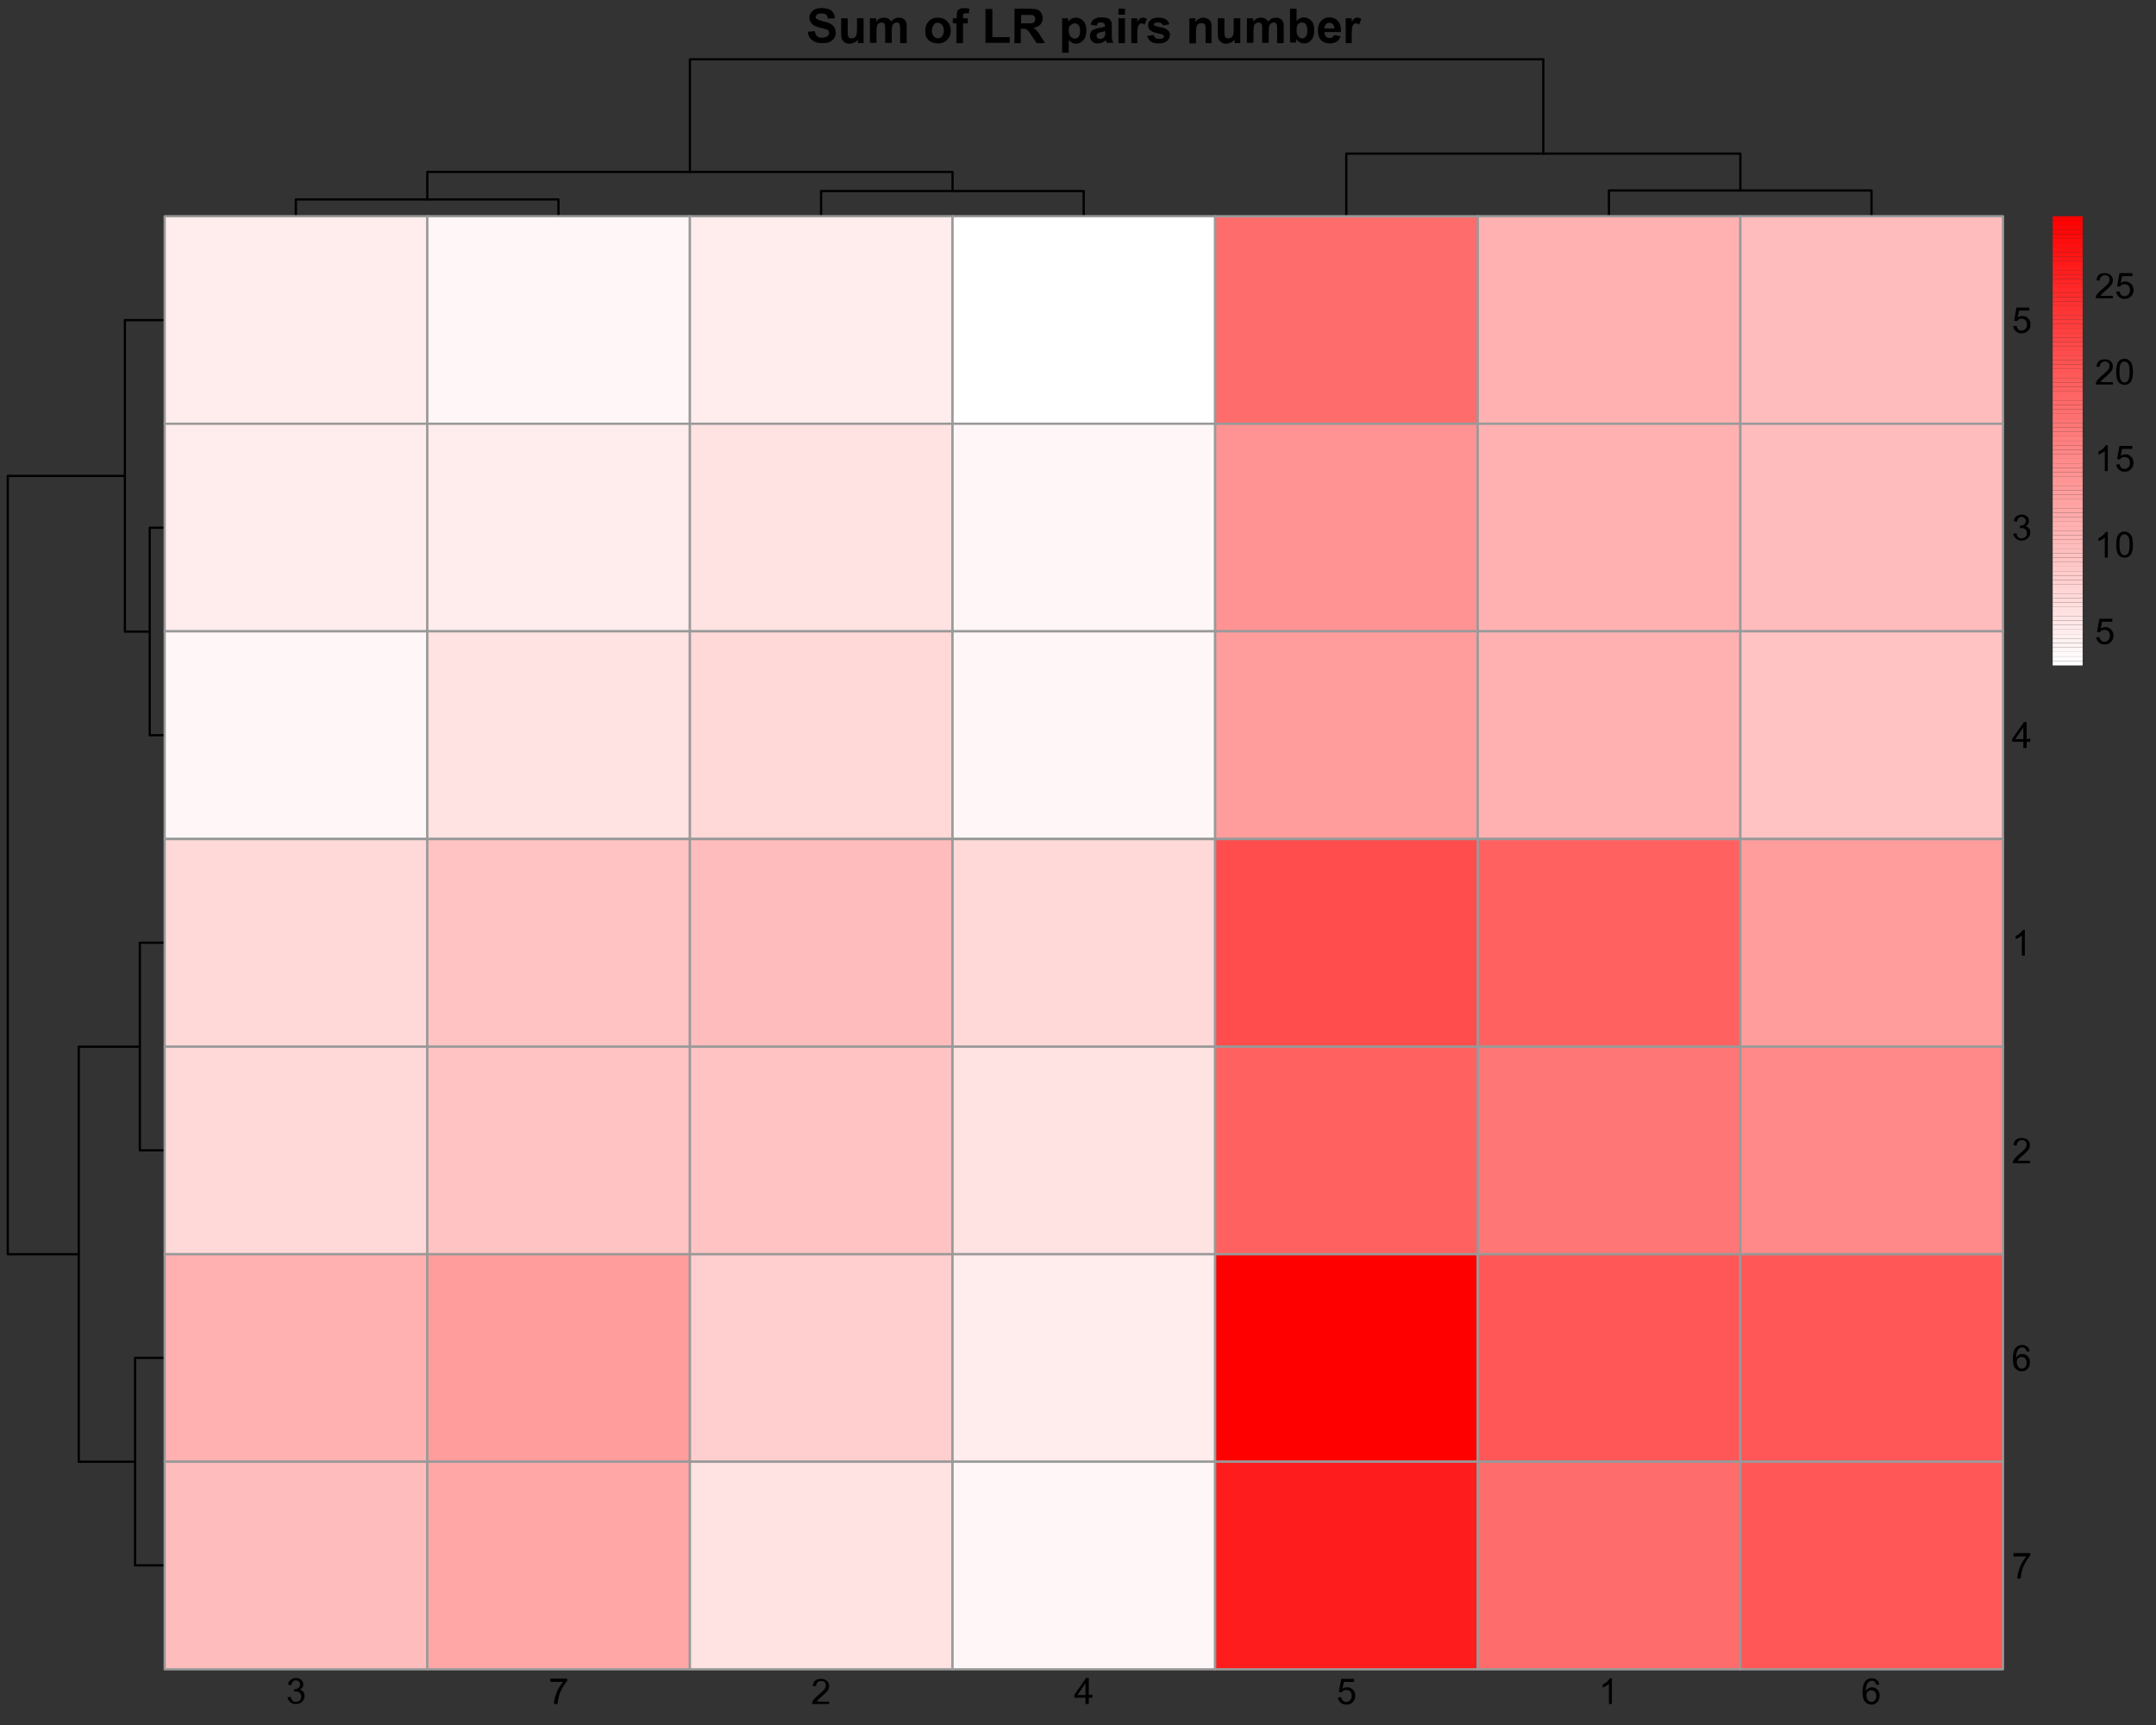 <?xml version="1.0" encoding="utf-8"?>
<!-- Generator: Adobe Illustrator 22.1.0, SVG Export Plug-In . SVG Version: 6.00 Build 0)  -->
<svg version="1.1" id="图层_1" xmlns="http://www.w3.org/2000/svg" xmlns:xlink="http://www.w3.org/1999/xlink" x="0px" y="0px"
	 viewBox="0 0 720 576" style="enable-background:new 0 0 720 576;" xml:space="preserve">
<rect x="0" y="0" width="720" height="576" fill="#333333" stroke="none"/>
<style type="text/css">
	
		.st0{clip-path:url(#SVGID_2_);fill:none;stroke:#000000;stroke-width:0.75;stroke-linecap:round;stroke-linejoin:round;stroke-miterlimit:10;}
	
		.st1{clip-path:url(#SVGID_4_);fill:none;stroke:#000000;stroke-width:0.75;stroke-linecap:round;stroke-linejoin:round;stroke-miterlimit:10;}
	.st2{fill:#FFECEC;}
	.st3{fill:none;stroke:#999999;stroke-width:0.75;stroke-linecap:round;stroke-linejoin:round;stroke-miterlimit:10;}
	.st4{fill:#FFF7F7;}
	.st5{fill:#FFD8D8;}
	.st6{fill:#FFB1B1;}
	.st7{fill:#FFBCBC;}
	.st8{fill:#FFE2E2;}
	.st9{fill:#FFC3C3;}
	.st10{fill:#FF9D9D;}
	.st11{fill:#FFA7A7;}
	.st12{fill:#FFCECE;}
	.st13{fill:#FFFFFF;}
	.st14{fill:#FF6C6C;}
	.st15{fill:#FF9292;}
	.st16{fill:#FF4D4D;}
	.st17{fill:#FF6161;}
	.st18{fill:#FF0000;}
	.st19{fill:#FF1C1C;}
	.st20{fill:#FF7676;}
	.st21{fill:#FF5757;}
	.st22{fill:#FF8888;}
	.st23{fill:#FFFCFC;}
	.st24{fill:#FFF9F9;}
	.st25{fill:#FFF4F4;}
	.st26{fill:#FFF2F2;}
	.st27{fill:#FFEFEF;}
	.st28{fill:#FFEAEA;}
	.st29{fill:#FFE7E7;}
	.st30{fill:#FFE5E5;}
	.st31{fill:#FFE0E0;}
	.st32{fill:#FFDDDD;}
	.st33{fill:#FFDADA;}
	.st34{fill:#FFD5D5;}
	.st35{fill:#FFD3D3;}
	.st36{fill:#FFD0D0;}
	.st37{fill:#FFCBCB;}
	.st38{fill:#FFC8C8;}
	.st39{fill:#FFC6C6;}
	.st40{fill:#FFC1C1;}
	.st41{fill:#FFBEBE;}
	.st42{fill:#FFB9B9;}
	.st43{fill:#FFB6B6;}
	.st44{fill:#FFB4B4;}
	.st45{fill:#FFAFAF;}
	.st46{fill:#FFACAC;}
	.st47{fill:#FFAAAA;}
	.st48{fill:#FFA4A4;}
	.st49{fill:#FFA2A2;}
	.st50{fill:#FF9F9F;}
	.st51{fill:#FF9A9A;}
	.st52{fill:#FF9797;}
	.st53{fill:#FF9595;}
	.st54{fill:#FF9090;}
	.st55{fill:#FF8D8D;}
	.st56{fill:#FF8B8B;}
	.st57{fill:#FF8585;}
	.st58{fill:#FF8383;}
	.st59{fill:#FF8080;}
	.st60{fill:#FF7E7E;}
	.st61{fill:#FF7B7B;}
	.st62{fill:#FF7979;}
	.st63{fill:#FF7373;}
	.st64{fill:#FF7171;}
	.st65{fill:#FF6E6E;}
	.st66{fill:#FF6969;}
	.st67{fill:#FF6767;}
	.st68{fill:#FF6464;}
	.st69{fill:#FF5F5F;}
	.st70{fill:#FF5C5C;}
	.st71{fill:#FF5A5A;}
	.st72{fill:#FF5454;}
	.st73{fill:#FF5252;}
	.st74{fill:#FF4F4F;}
	.st75{fill:#FF4A4A;}
	.st76{fill:#FF4848;}
	.st77{fill:#FF4545;}
	.st78{fill:#FF4242;}
	.st79{fill:#FF4040;}
	.st80{fill:#FF3D3D;}
	.st81{fill:#FF3B3B;}
	.st82{fill:#FF3838;}
	.st83{fill:#FF3636;}
	.st84{fill:#FF3333;}
	.st85{fill:#FF3030;}
	.st86{fill:#FF2E2E;}
	.st87{fill:#FF2B2B;}
	.st88{fill:#FF2929;}
	.st89{fill:#FF2626;}
	.st90{fill:#FF2424;}
	.st91{fill:#FF2121;}
	.st92{fill:#FF1E1E;}
	.st93{fill:#FF1919;}
	.st94{fill:#FF1717;}
	.st95{fill:#FF1414;}
	.st96{fill:#FF1212;}
	.st97{fill:#FF0F0F;}
	.st98{fill:#FF0C0C;}
	.st99{fill:#FF0A0A;}
	.st100{fill:#FF0707;}
	.st101{fill:#FF0505;}
	.st102{fill:#FF0202;}
</style>
<g>
	<path d="M269.8,10.6l2.3-0.2c0.1,0.8,0.4,1.3,0.8,1.7c0.4,0.4,1,0.5,1.7,0.5c0.7,0,1.3-0.2,1.7-0.5c0.4-0.3,0.6-0.7,0.6-1.1
		c0-0.3-0.1-0.5-0.2-0.7c-0.2-0.2-0.4-0.4-0.8-0.5c-0.3-0.1-0.9-0.3-1.9-0.5c-1.2-0.3-2.1-0.7-2.6-1.1c-0.7-0.6-1.1-1.4-1.1-2.3
		c0-0.6,0.2-1.1,0.5-1.6c0.3-0.5,0.8-0.9,1.4-1.2c0.6-0.3,1.4-0.4,2.3-0.4c1.4,0,2.5,0.3,3.2,0.9c0.7,0.6,1.1,1.5,1.1,2.5l-2.3,0.1
		c-0.1-0.6-0.3-1-0.6-1.3c-0.3-0.3-0.8-0.4-1.5-0.4c-0.7,0-1.2,0.1-1.6,0.4c-0.2,0.2-0.4,0.4-0.4,0.7c0,0.3,0.1,0.5,0.3,0.7
		c0.3,0.2,1,0.5,2.1,0.8s2,0.5,2.5,0.8c0.5,0.3,1,0.7,1.3,1.2s0.5,1.1,0.5,1.8c0,0.7-0.2,1.3-0.5,1.8c-0.4,0.6-0.9,1-1.5,1.3
		c-0.7,0.3-1.5,0.4-2.5,0.4c-1.4,0-2.6-0.3-3.3-1C270.4,12.9,269.9,11.9,269.8,10.6z"/>
	<path d="M286.5,14.4v-1.2c-0.3,0.4-0.7,0.8-1.2,1s-1,0.4-1.6,0.4c-0.6,0-1.1-0.1-1.5-0.4c-0.4-0.2-0.8-0.6-1-1
		c-0.2-0.4-0.3-1.1-0.3-1.8V6.1h2.2v3.8c0,1.2,0,1.9,0.1,2.1c0.1,0.3,0.2,0.5,0.4,0.6c0.2,0.2,0.5,0.2,0.8,0.2c0.4,0,0.7-0.1,1-0.3
		c0.3-0.2,0.5-0.5,0.6-0.8s0.2-1.1,0.2-2.2V6.1h2.2v8.3H286.5z"/>
	<path d="M290.6,6.1h2v1.1c0.7-0.9,1.6-1.3,2.6-1.3c0.5,0,1,0.1,1.4,0.3s0.7,0.5,1,1c0.4-0.4,0.8-0.8,1.2-1s0.9-0.3,1.4-0.3
		c0.6,0,1.1,0.1,1.5,0.4c0.4,0.2,0.7,0.6,0.9,1.1c0.2,0.4,0.2,0.9,0.2,1.7v5.3h-2.2V9.6c0-0.8-0.1-1.4-0.2-1.6
		c-0.2-0.3-0.5-0.5-0.9-0.5c-0.3,0-0.6,0.1-0.9,0.3c-0.3,0.2-0.5,0.5-0.6,0.8c-0.1,0.4-0.2,0.9-0.2,1.7v4h-2.2V9.8
		c0-0.8,0-1.3-0.1-1.6s-0.2-0.4-0.4-0.5c-0.2-0.1-0.4-0.2-0.7-0.2c-0.3,0-0.6,0.1-0.9,0.3c-0.3,0.2-0.5,0.4-0.6,0.8
		s-0.2,0.9-0.2,1.7v4h-2.2V6.1z"/>
	<path d="M309,10.1c0-0.7,0.2-1.4,0.5-2.1c0.4-0.7,0.9-1.2,1.5-1.6c0.7-0.4,1.4-0.5,2.2-0.5c1.3,0,2.3,0.4,3.1,1.2
		c0.8,0.8,1.2,1.8,1.2,3.1c0,1.3-0.4,2.3-1.2,3.1c-0.8,0.8-1.8,1.2-3.1,1.2c-0.8,0-1.5-0.2-2.2-0.5c-0.7-0.3-1.2-0.8-1.6-1.5
		S309,11,309,10.1z M311.2,10.2c0,0.8,0.2,1.5,0.6,1.9s0.9,0.7,1.4,0.7c0.6,0,1.1-0.2,1.4-0.7c0.4-0.4,0.6-1.1,0.6-1.9
		c0-0.8-0.2-1.4-0.6-1.9c-0.4-0.4-0.9-0.7-1.4-0.7c-0.6,0-1.1,0.2-1.4,0.7S311.2,9.4,311.2,10.2z"/>
	<path d="M318.3,6.1h1.2V5.4c0-0.7,0.1-1.2,0.2-1.6s0.4-0.6,0.8-0.8c0.4-0.2,0.9-0.3,1.5-0.3c0.6,0,1.2,0.1,1.8,0.3l-0.3,1.5
		c-0.3-0.1-0.7-0.1-1-0.1c-0.3,0-0.5,0.1-0.7,0.2c-0.1,0.1-0.2,0.4-0.2,0.9v0.6h1.6v1.7h-1.6v6.6h-2.2V7.8h-1.2V6.1z"/>
	<path d="M329.1,14.4V3h2.3v9.4h5.8v1.9H329.1z"/>
	<path d="M338.8,14.4V2.9h4.9c1.2,0,2.1,0.1,2.7,0.3c0.6,0.2,1,0.6,1.3,1.1c0.3,0.5,0.5,1.1,0.5,1.8c0,0.9-0.3,1.6-0.8,2.1
		c-0.5,0.6-1.3,0.9-2.3,1.1c0.5,0.3,0.9,0.6,1.2,1c0.3,0.3,0.8,1,1.3,1.9l1.4,2.2h-2.8l-1.7-2.5c-0.6-0.9-1-1.5-1.2-1.7
		c-0.2-0.2-0.5-0.4-0.7-0.5c-0.2-0.1-0.6-0.1-1.2-0.1h-0.5v4.8H338.8z M341.1,7.8h1.7c1.1,0,1.8,0,2.1-0.1c0.3-0.1,0.5-0.3,0.6-0.5
		c0.2-0.2,0.2-0.5,0.2-0.9c0-0.4-0.1-0.7-0.3-0.9c-0.2-0.2-0.5-0.4-0.9-0.4c-0.2,0-0.8,0-1.7,0h-1.8V7.8z"/>
	<path d="M354.7,6.1h2v1.2c0.3-0.4,0.6-0.8,1.1-1c0.5-0.3,1-0.4,1.5-0.4c1,0,1.8,0.4,2.5,1.1c0.7,0.8,1,1.8,1,3.2
		c0,1.4-0.3,2.5-1,3.2c-0.7,0.8-1.5,1.2-2.5,1.2c-0.5,0-0.9-0.1-1.2-0.3c-0.4-0.2-0.8-0.5-1.2-0.9v4.2h-2.2V6.1z M356.9,10.1
		c0,0.9,0.2,1.6,0.6,2.1c0.4,0.4,0.8,0.7,1.4,0.7c0.5,0,0.9-0.2,1.3-0.6c0.3-0.4,0.5-1.1,0.5-2c0-0.9-0.2-1.5-0.5-1.9
		c-0.3-0.4-0.8-0.6-1.3-0.6c-0.5,0-1,0.2-1.3,0.6C357.1,8.6,356.9,9.3,356.9,10.1z"/>
	<path d="M366.2,8.6l-2-0.4c0.2-0.8,0.6-1.4,1.2-1.8c0.5-0.4,1.4-0.6,2.4-0.6c1,0,1.7,0.1,2.2,0.3c0.5,0.2,0.8,0.5,1,0.9
		c0.2,0.4,0.3,1,0.3,2l0,2.6c0,0.7,0,1.3,0.1,1.6c0.1,0.3,0.2,0.7,0.4,1.1h-2.2c-0.1-0.1-0.1-0.4-0.2-0.6c0-0.1-0.1-0.2-0.1-0.3
		c-0.4,0.4-0.8,0.6-1.2,0.8s-0.9,0.3-1.4,0.3c-0.9,0-1.5-0.2-2-0.7c-0.5-0.5-0.7-1-0.7-1.8c0-0.5,0.1-0.9,0.3-1.3s0.5-0.6,0.9-0.8
		s1-0.4,1.7-0.5c1-0.2,1.7-0.4,2.1-0.5V8.7c0-0.4-0.1-0.7-0.3-0.9s-0.6-0.3-1.2-0.3c-0.4,0-0.7,0.1-0.9,0.2
		C366.5,7.9,366.3,8.2,366.2,8.6z M369.1,10.4c-0.3,0.1-0.7,0.2-1.3,0.3c-0.6,0.1-1,0.3-1.2,0.4c-0.3,0.2-0.4,0.5-0.4,0.8
		c0,0.3,0.1,0.6,0.3,0.8c0.2,0.2,0.5,0.3,0.9,0.3c0.4,0,0.8-0.1,1.1-0.4c0.3-0.2,0.4-0.4,0.5-0.7c0.1-0.2,0.1-0.5,0.1-1.1V10.4z"/>
	<path d="M373.5,4.9v-2h2.2v2H373.5z M373.5,14.4V6.1h2.2v8.3H373.5z"/>
	<path d="M380,14.4h-2.2V6.1h2v1.2c0.3-0.6,0.7-0.9,0.9-1.1c0.3-0.2,0.6-0.3,0.9-0.3c0.5,0,1,0.1,1.4,0.4l-0.7,1.9
		c-0.4-0.2-0.7-0.4-1-0.4c-0.3,0-0.6,0.1-0.8,0.3c-0.2,0.2-0.4,0.5-0.5,0.9c-0.1,0.4-0.2,1.4-0.2,2.8V14.4z"/>
	<path d="M383.1,12l2.2-0.3c0.1,0.4,0.3,0.8,0.6,1c0.3,0.2,0.7,0.3,1.2,0.3c0.6,0,1-0.1,1.3-0.3c0.2-0.1,0.3-0.3,0.3-0.6
		c0-0.2-0.1-0.3-0.2-0.4c-0.1-0.1-0.4-0.2-0.7-0.3c-1.8-0.4-2.9-0.7-3.4-1.1c-0.7-0.4-1-1.1-1-1.9c0-0.7,0.3-1.3,0.9-1.8
		c0.6-0.5,1.4-0.7,2.6-0.7c1.1,0,2,0.2,2.5,0.6c0.6,0.4,0.9,0.9,1.1,1.6l-2.1,0.4c-0.1-0.3-0.3-0.6-0.5-0.7s-0.6-0.3-1.1-0.3
		c-0.6,0-1,0.1-1.2,0.2c-0.2,0.1-0.3,0.3-0.3,0.4c0,0.2,0.1,0.3,0.2,0.4c0.2,0.1,0.9,0.4,2.1,0.6s2,0.6,2.4,1
		c0.5,0.4,0.7,0.9,0.7,1.6c0,0.8-0.3,1.4-1,2s-1.6,0.8-2.8,0.8c-1.1,0-2-0.2-2.7-0.7C383.8,13.4,383.3,12.8,383.1,12z"/>
	<path d="M404.8,14.4h-2.2v-4.2c0-0.9,0-1.5-0.1-1.7c-0.1-0.3-0.2-0.5-0.5-0.6c-0.2-0.1-0.5-0.2-0.8-0.2c-0.4,0-0.7,0.1-1,0.3
		c-0.3,0.2-0.5,0.5-0.6,0.8s-0.2,1-0.2,1.9v3.8h-2.2V6.1h2v1.2c0.7-0.9,1.6-1.4,2.7-1.4c0.5,0,0.9,0.1,1.3,0.3
		c0.4,0.2,0.7,0.4,0.9,0.7c0.2,0.3,0.3,0.6,0.4,0.9s0.1,0.8,0.1,1.5V14.4z"/>
	<path d="M412.3,14.4v-1.2c-0.3,0.4-0.7,0.8-1.2,1s-1,0.4-1.6,0.4c-0.6,0-1.1-0.1-1.5-0.4s-0.8-0.6-1-1c-0.2-0.4-0.3-1.1-0.3-1.8
		V6.1h2.2v3.8c0,1.2,0,1.9,0.1,2.1c0.1,0.3,0.2,0.5,0.4,0.6c0.2,0.2,0.5,0.2,0.8,0.2c0.4,0,0.7-0.1,1-0.3c0.3-0.2,0.5-0.5,0.6-0.8
		s0.2-1.1,0.2-2.2V6.1h2.2v8.3H412.3z"/>
	<path d="M416.5,6.1h2v1.1c0.7-0.9,1.6-1.3,2.6-1.3c0.5,0,1,0.1,1.4,0.3s0.7,0.5,1,1c0.4-0.4,0.8-0.8,1.2-1s0.9-0.3,1.4-0.3
		c0.6,0,1.1,0.1,1.5,0.4c0.4,0.2,0.7,0.6,0.9,1.1c0.2,0.4,0.2,0.9,0.2,1.7v5.3h-2.2V9.6c0-0.8-0.1-1.4-0.2-1.6
		c-0.2-0.3-0.5-0.5-0.9-0.5c-0.3,0-0.6,0.1-0.9,0.3s-0.5,0.5-0.6,0.8c-0.1,0.4-0.2,0.9-0.2,1.7v4h-2.2V9.8c0-0.8,0-1.3-0.1-1.6
		s-0.2-0.4-0.4-0.5c-0.2-0.1-0.4-0.2-0.7-0.2c-0.3,0-0.6,0.1-0.9,0.3c-0.3,0.2-0.5,0.4-0.6,0.8s-0.2,0.9-0.2,1.7v4h-2.2V6.1z"/>
	<path d="M430.8,14.4V2.9h2.2V7c0.7-0.8,1.5-1.2,2.4-1.2c1,0,1.8,0.4,2.5,1.1c0.7,0.7,1,1.8,1,3.2c0,1.4-0.3,2.5-1,3.3
		s-1.5,1.1-2.5,1.1c-0.5,0-0.9-0.1-1.4-0.4s-0.9-0.6-1.2-1.1v1.2H430.8z M433,10c0,0.9,0.1,1.5,0.4,1.9c0.4,0.6,0.9,0.9,1.5,0.9
		c0.5,0,0.9-0.2,1.2-0.6s0.5-1.1,0.5-2c0-0.9-0.2-1.6-0.5-2.1c-0.3-0.4-0.8-0.6-1.3-0.6c-0.5,0-1,0.2-1.3,0.6
		C433.1,8.6,433,9.2,433,10z"/>
	<path d="M445.5,11.7l2.2,0.4c-0.3,0.8-0.7,1.4-1.3,1.8c-0.6,0.4-1.4,0.6-2.3,0.6c-1.4,0-2.5-0.5-3.2-1.4c-0.5-0.8-0.8-1.7-0.8-2.9
		c0-1.4,0.4-2.5,1.1-3.2c0.7-0.8,1.6-1.2,2.7-1.2c1.2,0,2.2,0.4,2.9,1.2c0.7,0.8,1.1,2.1,1,3.7h-5.5c0,0.7,0.2,1.2,0.5,1.5
		c0.3,0.4,0.8,0.5,1.3,0.5c0.3,0,0.6-0.1,0.9-0.3S445.3,12.1,445.5,11.7z M445.6,9.5c0-0.6-0.2-1.1-0.5-1.4
		c-0.3-0.3-0.7-0.5-1.1-0.5c-0.5,0-0.9,0.2-1.2,0.5c-0.3,0.3-0.5,0.8-0.5,1.4H445.6z"/>
	<path d="M451.6,14.4h-2.2V6.1h2v1.2c0.3-0.6,0.7-0.9,0.9-1.1c0.3-0.2,0.6-0.3,0.9-0.3c0.5,0,1,0.1,1.4,0.4l-0.7,1.9
		c-0.4-0.2-0.7-0.4-1-0.4c-0.3,0-0.6,0.1-0.8,0.3c-0.2,0.2-0.4,0.5-0.5,0.9c-0.1,0.4-0.2,1.4-0.2,2.8V14.4z"/>
</g>
<g>
	<defs>
		<rect id="SVGID_1_" x="55" y="17.2" width="613.8" height="55"/>
	</defs>
	<clipPath id="SVGID_2_">
		<use xlink:href="#SVGID_1_"  style="overflow:visible;"/>
	</clipPath>
	<polyline class="st0" points="98.8,72.2 98.8,66.6 186.5,66.6 186.5,72.2 	"/>
	<polyline class="st0" points="274.2,72.2 274.2,63.8 361.9,63.8 361.9,72.2 	"/>
	<polyline class="st0" points="537.3,72.2 537.3,63.6 625,63.6 625,72.2 	"/>
	<polyline class="st0" points="142.7,66.6 142.7,57.4 318.1,57.4 318.1,63.8 	"/>
	<polyline class="st0" points="449.6,72.2 449.6,51.3 581.2,51.3 581.2,63.6 	"/>
	<polyline class="st0" points="230.4,57.4 230.4,19.8 515.4,19.8 515.4,51.3 	"/>
</g>
<g>
	<defs>
		<rect id="SVGID_3_" y="72.2" width="55" height="485.1"/>
	</defs>
	<clipPath id="SVGID_4_">
		<use xlink:href="#SVGID_3_"  style="overflow:visible;"/>
	</clipPath>
	<polyline class="st1" points="55,176.2 50,176.2 50,245.5 55,245.5 	"/>
	<polyline class="st1" points="55,314.8 46.7,314.8 46.7,384.1 55,384.1 	"/>
	<polyline class="st1" points="55,453.4 45.1,453.4 45.1,522.7 55,522.7 	"/>
	<polyline class="st1" points="55,106.9 41.7,106.9 41.7,210.9 50,210.9 	"/>
	<polyline class="st1" points="46.7,349.5 26.3,349.5 26.3,488.1 45.1,488.1 	"/>
	<polyline class="st1" points="41.7,158.9 2.6,158.9 2.6,418.8 26.3,418.8 	"/>
</g>
<rect x="55" y="72.2" class="st2" width="87.7" height="69.3"/>
<rect x="55" y="72.2" class="st3" width="87.7" height="69.3"/>
<rect x="55" y="141.5" class="st2" width="87.7" height="69.3"/>
<rect x="55" y="141.5" class="st3" width="87.7" height="69.3"/>
<rect x="55" y="210.8" class="st4" width="87.7" height="69.3"/>
<rect x="55" y="210.8" class="st3" width="87.7" height="69.3"/>
<rect x="55" y="280.2" class="st5" width="87.7" height="69.3"/>
<rect x="55" y="280.2" class="st3" width="87.7" height="69.3"/>
<rect x="55" y="349.5" class="st5" width="87.7" height="69.3"/>
<rect x="55" y="349.5" class="st3" width="87.7" height="69.3"/>
<rect x="55" y="418.8" class="st6" width="87.7" height="69.3"/>
<rect x="55" y="418.8" class="st3" width="87.7" height="69.3"/>
<rect x="55" y="488.1" class="st7" width="87.7" height="69.3"/>
<rect x="55" y="488.1" class="st3" width="87.7" height="69.3"/>
<rect x="142.7" y="72.2" class="st4" width="87.7" height="69.3"/>
<rect x="142.7" y="72.2" class="st3" width="87.7" height="69.3"/>
<rect x="142.7" y="141.5" class="st2" width="87.7" height="69.3"/>
<rect x="142.7" y="141.5" class="st3" width="87.7" height="69.3"/>
<rect x="142.7" y="210.8" class="st8" width="87.7" height="69.3"/>
<rect x="142.7" y="210.8" class="st3" width="87.7" height="69.3"/>
<rect x="142.7" y="280.2" class="st9" width="87.7" height="69.3"/>
<rect x="142.7" y="280.2" class="st3" width="87.7" height="69.3"/>
<rect x="142.7" y="349.5" class="st9" width="87.7" height="69.3"/>
<rect x="142.7" y="349.5" class="st3" width="87.7" height="69.3"/>
<rect x="142.7" y="418.8" class="st10" width="87.7" height="69.3"/>
<rect x="142.7" y="418.8" class="st3" width="87.7" height="69.3"/>
<rect x="142.7" y="488.1" class="st11" width="87.7" height="69.3"/>
<rect x="142.7" y="488.1" class="st3" width="87.7" height="69.3"/>
<rect x="230.4" y="72.2" class="st2" width="87.7" height="69.3"/>
<rect x="230.4" y="72.2" class="st3" width="87.7" height="69.3"/>
<rect x="230.4" y="141.5" class="st8" width="87.7" height="69.3"/>
<rect x="230.4" y="141.5" class="st3" width="87.7" height="69.3"/>
<rect x="230.4" y="210.8" class="st5" width="87.7" height="69.3"/>
<rect x="230.4" y="210.8" class="st3" width="87.7" height="69.3"/>
<rect x="230.4" y="280.2" class="st7" width="87.7" height="69.3"/>
<rect x="230.4" y="280.2" class="st3" width="87.7" height="69.3"/>
<rect x="230.4" y="349.5" class="st9" width="87.7" height="69.3"/>
<rect x="230.4" y="349.5" class="st3" width="87.7" height="69.3"/>
<rect x="230.4" y="418.8" class="st12" width="87.7" height="69.3"/>
<rect x="230.4" y="418.8" class="st3" width="87.7" height="69.3"/>
<rect x="230.4" y="488.1" class="st8" width="87.7" height="69.3"/>
<rect x="230.4" y="488.1" class="st3" width="87.7" height="69.3"/>
<rect x="318.1" y="72.2" class="st13" width="87.7" height="69.3"/>
<rect x="318.1" y="72.2" class="st3" width="87.7" height="69.3"/>
<rect x="318.1" y="141.5" class="st4" width="87.7" height="69.3"/>
<rect x="318.1" y="141.5" class="st3" width="87.7" height="69.3"/>
<rect x="318.1" y="210.8" class="st4" width="87.7" height="69.3"/>
<rect x="318.1" y="210.8" class="st3" width="87.7" height="69.3"/>
<rect x="318.1" y="280.2" class="st5" width="87.7" height="69.3"/>
<rect x="318.1" y="280.2" class="st3" width="87.7" height="69.3"/>
<rect x="318.1" y="349.5" class="st8" width="87.7" height="69.3"/>
<rect x="318.1" y="349.5" class="st3" width="87.7" height="69.3"/>
<rect x="318.1" y="418.8" class="st2" width="87.7" height="69.3"/>
<rect x="318.1" y="418.8" class="st3" width="87.7" height="69.3"/>
<rect x="318.1" y="488.1" class="st4" width="87.7" height="69.3"/>
<rect x="318.1" y="488.1" class="st3" width="87.7" height="69.3"/>
<rect x="405.8" y="72.2" class="st14" width="87.7" height="69.3"/>
<rect x="405.8" y="72.2" class="st3" width="87.7" height="69.3"/>
<rect x="405.8" y="141.5" class="st15" width="87.7" height="69.3"/>
<rect x="405.8" y="141.5" class="st3" width="87.7" height="69.3"/>
<rect x="405.8" y="210.8" class="st10" width="87.7" height="69.3"/>
<rect x="405.8" y="210.8" class="st3" width="87.7" height="69.3"/>
<rect x="405.8" y="280.2" class="st16" width="87.7" height="69.3"/>
<rect x="405.8" y="280.2" class="st3" width="87.7" height="69.3"/>
<rect x="405.8" y="349.5" class="st17" width="87.7" height="69.3"/>
<rect x="405.8" y="349.5" class="st3" width="87.7" height="69.3"/>
<rect x="405.8" y="418.8" class="st18" width="87.7" height="69.3"/>
<rect x="405.8" y="418.8" class="st3" width="87.7" height="69.3"/>
<rect x="405.8" y="488.1" class="st19" width="87.7" height="69.3"/>
<rect x="405.8" y="488.1" class="st3" width="87.7" height="69.3"/>
<rect x="493.5" y="72.2" class="st6" width="87.7" height="69.3"/>
<rect x="493.5" y="72.2" class="st3" width="87.7" height="69.3"/>
<rect x="493.5" y="141.5" class="st6" width="87.7" height="69.3"/>
<rect x="493.5" y="141.5" class="st3" width="87.7" height="69.3"/>
<rect x="493.5" y="210.8" class="st6" width="87.7" height="69.3"/>
<rect x="493.5" y="210.8" class="st3" width="87.7" height="69.3"/>
<rect x="493.5" y="280.2" class="st17" width="87.7" height="69.3"/>
<rect x="493.5" y="280.2" class="st3" width="87.7" height="69.3"/>
<rect x="493.5" y="349.5" class="st20" width="87.7" height="69.3"/>
<rect x="493.5" y="349.5" class="st3" width="87.7" height="69.3"/>
<rect x="493.5" y="418.8" class="st21" width="87.7" height="69.3"/>
<rect x="493.5" y="418.8" class="st3" width="87.7" height="69.3"/>
<rect x="493.5" y="488.1" class="st14" width="87.7" height="69.3"/>
<rect x="493.5" y="488.1" class="st3" width="87.7" height="69.3"/>
<rect x="581.2" y="72.2" class="st7" width="87.7" height="69.3"/>
<rect x="581.2" y="72.2" class="st3" width="87.7" height="69.3"/>
<rect x="581.2" y="141.5" class="st7" width="87.7" height="69.3"/>
<rect x="581.2" y="141.5" class="st3" width="87.7" height="69.3"/>
<rect x="581.2" y="210.8" class="st9" width="87.7" height="69.3"/>
<rect x="581.2" y="210.8" class="st3" width="87.7" height="69.3"/>
<rect x="581.2" y="280.2" class="st10" width="87.7" height="69.3"/>
<rect x="581.2" y="280.2" class="st3" width="87.7" height="69.3"/>
<rect x="581.2" y="349.5" class="st22" width="87.7" height="69.3"/>
<rect x="581.2" y="349.5" class="st3" width="87.7" height="69.3"/>
<rect x="581.2" y="418.8" class="st21" width="87.7" height="69.3"/>
<rect x="581.2" y="418.8" class="st3" width="87.7" height="69.3"/>
<rect x="581.2" y="488.1" class="st21" width="87.7" height="69.3"/>
<rect x="581.2" y="488.1" class="st3" width="87.7" height="69.3"/>
<g>
	<path d="M96,566.7l1.1-0.1c0.1,0.6,0.3,1,0.6,1.3s0.6,0.4,1.1,0.4c0.5,0,0.9-0.2,1.3-0.5s0.5-0.8,0.5-1.3c0-0.5-0.2-0.9-0.5-1.2
		s-0.7-0.5-1.2-0.5c-0.2,0-0.4,0-0.7,0.1l0.1-0.9c0.1,0,0.1,0,0.2,0c0.4,0,0.9-0.1,1.2-0.4s0.5-0.6,0.5-1.1c0-0.4-0.1-0.7-0.4-1
		s-0.6-0.4-1-0.4c-0.4,0-0.8,0.1-1,0.4s-0.4,0.6-0.5,1.2l-1.1-0.2c0.1-0.7,0.4-1.3,0.9-1.6s1-0.6,1.7-0.6c0.5,0,0.9,0.1,1.3,0.3
		s0.7,0.5,0.9,0.8s0.3,0.7,0.3,1.1c0,0.4-0.1,0.7-0.3,1s-0.5,0.5-0.9,0.7c0.5,0.1,0.9,0.4,1.2,0.7s0.4,0.8,0.4,1.4
		c0,0.8-0.3,1.4-0.8,1.9s-1.2,0.8-2.1,0.8c-0.8,0-1.4-0.2-1.9-0.7S96.1,567.4,96,566.7z"/>
</g>
<g>
	<path d="M183.8,561.5v-1h5.6v0.8c-0.5,0.6-1.1,1.4-1.6,2.3s-1,2-1.2,3c-0.2,0.7-0.3,1.5-0.4,2.4H185c0-0.7,0.1-1.5,0.4-2.4
		s0.6-1.9,1.1-2.8s1-1.6,1.5-2.2H183.8z"/>
</g>
<g>
	<path d="M276.9,568v1h-5.7c0-0.3,0-0.5,0.1-0.7c0.1-0.4,0.4-0.8,0.7-1.1s0.8-0.8,1.4-1.3c0.9-0.8,1.6-1.4,1.9-1.8s0.5-0.9,0.5-1.3
		c0-0.4-0.1-0.8-0.4-1.1s-0.7-0.4-1.2-0.4c-0.5,0-0.9,0.2-1.2,0.5s-0.5,0.7-0.5,1.3l-1.1-0.1c0.1-0.8,0.4-1.4,0.8-1.8s1.1-0.6,2-0.6
		c0.8,0,1.5,0.2,2,0.7s0.7,1,0.7,1.7c0,0.3-0.1,0.7-0.2,1s-0.4,0.7-0.7,1s-0.9,0.9-1.6,1.5c-0.6,0.5-1,0.9-1.2,1.1s-0.3,0.4-0.4,0.6
		H276.9z"/>
</g>
<g>
	<path d="M362.5,569v-2.1h-3.7v-1l3.9-5.6h0.9v5.6h1.2v1h-1.2v2.1H362.5z M362.5,566v-3.9l-2.7,3.9H362.5z"/>
</g>
<g>
	<path d="M446.8,566.8l1.1-0.1c0.1,0.5,0.3,0.9,0.6,1.2s0.7,0.4,1.1,0.4c0.5,0,0.9-0.2,1.3-0.6s0.5-0.9,0.5-1.5
		c0-0.6-0.2-1.1-0.5-1.4s-0.8-0.5-1.3-0.5c-0.3,0-0.6,0.1-0.9,0.2s-0.5,0.4-0.6,0.6l-1-0.1l0.8-4.4h4.3v1h-3.4l-0.5,2.3
		c0.5-0.4,1.1-0.5,1.6-0.5c0.8,0,1.4,0.3,1.9,0.8s0.8,1.2,0.8,2c0,0.8-0.2,1.4-0.7,2c-0.6,0.7-1.3,1-2.3,1c-0.8,0-1.4-0.2-1.9-0.7
		S446.8,567.5,446.8,566.8z"/>
</g>
<g>
	<path d="M538.4,569h-1.1v-6.7c-0.3,0.2-0.6,0.5-1,0.7s-0.8,0.4-1.1,0.5v-1c0.6-0.3,1.1-0.6,1.5-1s0.8-0.8,0.9-1.1h0.7V569z"/>
</g>
<g>
	<path d="M627.6,562.5l-1,0.1c-0.1-0.4-0.2-0.7-0.4-0.9c-0.3-0.3-0.6-0.5-1.1-0.5c-0.3,0-0.6,0.1-0.9,0.3c-0.3,0.2-0.6,0.6-0.8,1.1
		s-0.3,1.1-0.3,2c0.3-0.4,0.6-0.7,0.9-0.9s0.8-0.3,1.2-0.3c0.7,0,1.3,0.3,1.8,0.8s0.7,1.2,0.7,2c0,0.5-0.1,1-0.3,1.5s-0.6,0.8-1,1.1
		s-0.9,0.4-1.4,0.4c-0.9,0-1.6-0.3-2.2-1s-0.8-1.7-0.8-3.2c0-1.7,0.3-2.9,0.9-3.6c0.5-0.7,1.3-1,2.2-1c0.7,0,1.2,0.2,1.7,0.6
		S627.5,561.8,627.6,562.5z M623.3,566.2c0,0.4,0.1,0.7,0.2,1s0.4,0.6,0.6,0.8s0.6,0.3,0.9,0.3c0.4,0,0.8-0.2,1.1-0.5
		s0.5-0.8,0.5-1.5c0-0.6-0.2-1.1-0.5-1.4s-0.7-0.5-1.2-0.5c-0.5,0-0.9,0.2-1.2,0.5S623.3,565.7,623.3,566.2z"/>
</g>
<g>
	<path d="M672.3,108.9l1.1-0.1c0.1,0.5,0.3,0.9,0.6,1.2s0.7,0.4,1.1,0.4c0.5,0,0.9-0.2,1.3-0.6s0.5-0.9,0.5-1.5
		c0-0.6-0.2-1.1-0.5-1.4s-0.8-0.5-1.3-0.5c-0.3,0-0.6,0.1-0.9,0.2s-0.5,0.4-0.6,0.6l-1-0.1l0.8-4.4h4.3v1h-3.4l-0.5,2.3
		c0.5-0.4,1.1-0.5,1.6-0.5c0.8,0,1.4,0.3,1.9,0.8s0.8,1.2,0.8,2c0,0.8-0.2,1.4-0.7,2c-0.6,0.7-1.3,1-2.3,1c-0.8,0-1.4-0.2-1.9-0.7
		S672.4,109.7,672.3,108.9z"/>
</g>
<g>
	<path d="M672.3,178.2l1.1-0.1c0.1,0.6,0.3,1,0.6,1.3s0.6,0.4,1.1,0.4c0.5,0,0.9-0.2,1.3-0.5s0.5-0.8,0.5-1.3c0-0.5-0.2-0.9-0.5-1.2
		s-0.7-0.5-1.2-0.5c-0.2,0-0.4,0-0.7,0.1l0.1-0.9c0.1,0,0.1,0,0.2,0c0.4,0,0.9-0.1,1.2-0.4s0.5-0.6,0.5-1.1c0-0.4-0.1-0.7-0.4-1
		s-0.6-0.4-1-0.4c-0.4,0-0.8,0.1-1,0.4s-0.4,0.6-0.5,1.2l-1.1-0.2c0.1-0.7,0.4-1.3,0.9-1.6s1-0.6,1.7-0.6c0.5,0,0.9,0.1,1.3,0.3
		s0.7,0.5,0.9,0.8s0.3,0.7,0.3,1.1c0,0.4-0.1,0.7-0.3,1s-0.5,0.5-0.9,0.7c0.5,0.1,0.9,0.4,1.2,0.7s0.4,0.8,0.4,1.4
		c0,0.8-0.3,1.4-0.8,1.9s-1.2,0.8-2.1,0.8c-0.8,0-1.4-0.2-1.9-0.7S672.4,178.9,672.3,178.2z"/>
</g>
<g>
	<path d="M675.7,249.8v-2.1H672v-1l3.9-5.6h0.9v5.6h1.2v1h-1.2v2.1H675.7z M675.7,246.8v-3.9l-2.7,3.9H675.7z"/>
</g>
<g>
	<path d="M676.3,319.1h-1.1v-6.7c-0.3,0.2-0.6,0.5-1,0.7s-0.8,0.4-1.1,0.5v-1c0.6-0.3,1.1-0.6,1.5-1s0.8-0.8,0.9-1.1h0.7V319.1z"/>
</g>
<g>
	<path d="M677.9,387.4v1h-5.7c0-0.3,0-0.5,0.1-0.7c0.1-0.4,0.4-0.8,0.7-1.1s0.8-0.8,1.4-1.3c0.9-0.8,1.6-1.4,1.9-1.8
		s0.5-0.9,0.5-1.3c0-0.4-0.1-0.8-0.4-1.1s-0.7-0.4-1.2-0.4c-0.5,0-0.9,0.2-1.2,0.5s-0.5,0.7-0.5,1.3l-1.1-0.1
		c0.1-0.8,0.4-1.4,0.8-1.8s1.1-0.6,2-0.6c0.8,0,1.5,0.2,2,0.7s0.7,1,0.7,1.7c0,0.3-0.1,0.7-0.2,1s-0.4,0.7-0.7,1s-0.9,0.9-1.6,1.5
		c-0.6,0.5-1,0.9-1.2,1.1s-0.3,0.4-0.4,0.6H677.9z"/>
</g>
<g>
	<path d="M677.8,451.2l-1,0.1c-0.1-0.4-0.2-0.7-0.4-0.9c-0.3-0.3-0.6-0.5-1.1-0.5c-0.3,0-0.6,0.1-0.9,0.3c-0.3,0.2-0.6,0.6-0.8,1.1
		s-0.3,1.1-0.3,2c0.3-0.4,0.6-0.7,0.9-0.9s0.8-0.3,1.2-0.3c0.7,0,1.3,0.3,1.8,0.8s0.7,1.2,0.7,2c0,0.5-0.1,1-0.3,1.5s-0.6,0.8-1,1.1
		s-0.9,0.4-1.4,0.4c-0.9,0-1.6-0.3-2.2-1s-0.8-1.7-0.8-3.2c0-1.7,0.3-2.9,0.9-3.6c0.5-0.7,1.3-1,2.2-1c0.7,0,1.2,0.2,1.7,0.6
		S677.7,450.6,677.8,451.2z M673.5,454.9c0,0.4,0.1,0.7,0.2,1s0.4,0.6,0.6,0.8s0.6,0.3,0.9,0.3c0.4,0,0.8-0.2,1.1-0.5
		s0.5-0.8,0.5-1.5c0-0.6-0.2-1.1-0.5-1.4s-0.7-0.5-1.2-0.5c-0.5,0-0.9,0.2-1.2,0.5S673.5,454.4,673.5,454.9z"/>
</g>
<g>
	<path d="M672.4,519.6v-1h5.6v0.8c-0.5,0.6-1.1,1.4-1.6,2.3s-1,2-1.2,3c-0.2,0.7-0.3,1.5-0.4,2.4h-1.1c0-0.7,0.1-1.5,0.4-2.4
		s0.6-1.9,1.1-2.8s1-1.6,1.5-2.2H672.4z"/>
</g>
<rect x="685.5" y="220.7" class="st13" width="10" height="1.5"/>
<rect x="685.5" y="219.2" class="st23" width="10" height="1.5"/>
<rect x="685.5" y="217.7" class="st24" width="10" height="1.5"/>
<rect x="685.5" y="216.2" class="st4" width="10" height="1.5"/>
<rect x="685.5" y="214.7" class="st25" width="10" height="1.5"/>
<rect x="685.5" y="213.2" class="st26" width="10" height="1.5"/>
<rect x="685.5" y="211.7" class="st27" width="10" height="1.5"/>
<rect x="685.5" y="210.2" class="st2" width="10" height="1.5"/>
<rect x="685.5" y="208.7" class="st28" width="10" height="1.5"/>
<rect x="685.5" y="207.2" class="st29" width="10" height="1.5"/>
<rect x="685.5" y="205.7" class="st30" width="10" height="1.5"/>
<rect x="685.5" y="204.2" class="st8" width="10" height="1.5"/>
<rect x="685.5" y="202.7" class="st31" width="10" height="1.5"/>
<rect x="685.5" y="201.2" class="st32" width="10" height="1.5"/>
<rect x="685.5" y="199.7" class="st33" width="10" height="1.5"/>
<rect x="685.5" y="198.2" class="st5" width="10" height="1.5"/>
<rect x="685.5" y="196.7" class="st34" width="10" height="1.5"/>
<rect x="685.5" y="195.2" class="st35" width="10" height="1.5"/>
<rect x="685.5" y="193.7" class="st36" width="10" height="1.5"/>
<rect x="685.5" y="192.2" class="st12" width="10" height="1.5"/>
<rect x="685.5" y="190.7" class="st37" width="10" height="1.5"/>
<rect x="685.5" y="189.2" class="st38" width="10" height="1.5"/>
<rect x="685.5" y="187.7" class="st39" width="10" height="1.5"/>
<rect x="685.5" y="186.2" class="st9" width="10" height="1.5"/>
<rect x="685.5" y="184.7" class="st40" width="10" height="1.5"/>
<rect x="685.5" y="183.2" class="st41" width="10" height="1.5"/>
<rect x="685.5" y="181.7" class="st7" width="10" height="1.5"/>
<rect x="685.5" y="180.2" class="st42" width="10" height="1.5"/>
<rect x="685.5" y="178.7" class="st43" width="10" height="1.5"/>
<rect x="685.5" y="177.2" class="st44" width="10" height="1.5"/>
<rect x="685.5" y="175.7" class="st6" width="10" height="1.5"/>
<rect x="685.5" y="174.2" class="st45" width="10" height="1.5"/>
<rect x="685.5" y="172.7" class="st46" width="10" height="1.5"/>
<rect x="685.5" y="171.2" class="st47" width="10" height="1.5"/>
<rect x="685.5" y="169.7" class="st11" width="10" height="1.5"/>
<rect x="685.5" y="168.2" class="st48" width="10" height="1.5"/>
<rect x="685.5" y="166.7" class="st49" width="10" height="1.5"/>
<rect x="685.5" y="165.2" class="st50" width="10" height="1.5"/>
<rect x="685.5" y="163.7" class="st10" width="10" height="1.5"/>
<rect x="685.5" y="162.2" class="st51" width="10" height="1.5"/>
<rect x="685.5" y="160.7" class="st52" width="10" height="1.5"/>
<rect x="685.5" y="159.2" class="st53" width="10" height="1.5"/>
<rect x="685.5" y="157.7" class="st15" width="10" height="1.5"/>
<rect x="685.5" y="156.2" class="st54" width="10" height="1.5"/>
<rect x="685.5" y="154.7" class="st55" width="10" height="1.5"/>
<rect x="685.5" y="153.2" class="st56" width="10" height="1.5"/>
<rect x="685.5" y="151.7" class="st22" width="10" height="1.5"/>
<rect x="685.5" y="150.2" class="st57" width="10" height="1.5"/>
<rect x="685.5" y="148.7" class="st58" width="10" height="1.5"/>
<rect x="685.5" y="147.2" class="st59" width="10" height="1.5"/>
<rect x="685.5" y="145.7" class="st60" width="10" height="1.5"/>
<rect x="685.5" y="144.2" class="st61" width="10" height="1.5"/>
<rect x="685.5" y="142.7" class="st62" width="10" height="1.5"/>
<rect x="685.5" y="141.2" class="st20" width="10" height="1.5"/>
<rect x="685.5" y="139.7" class="st63" width="10" height="1.5"/>
<rect x="685.5" y="138.2" class="st64" width="10" height="1.5"/>
<rect x="685.5" y="136.7" class="st65" width="10" height="1.5"/>
<rect x="685.5" y="135.2" class="st14" width="10" height="1.5"/>
<rect x="685.5" y="133.7" class="st66" width="10" height="1.5"/>
<rect x="685.5" y="132.2" class="st67" width="10" height="1.5"/>
<rect x="685.5" y="130.7" class="st68" width="10" height="1.5"/>
<rect x="685.5" y="129.2" class="st17" width="10" height="1.5"/>
<rect x="685.5" y="127.7" class="st69" width="10" height="1.5"/>
<rect x="685.5" y="126.2" class="st70" width="10" height="1.5"/>
<rect x="685.5" y="124.7" class="st71" width="10" height="1.5"/>
<rect x="685.5" y="123.2" class="st21" width="10" height="1.5"/>
<rect x="685.5" y="121.7" class="st72" width="10" height="1.5"/>
<rect x="685.5" y="120.2" class="st73" width="10" height="1.5"/>
<rect x="685.5" y="118.7" class="st74" width="10" height="1.5"/>
<rect x="685.5" y="117.2" class="st16" width="10" height="1.5"/>
<rect x="685.5" y="115.7" class="st75" width="10" height="1.5"/>
<rect x="685.5" y="114.2" class="st76" width="10" height="1.5"/>
<rect x="685.5" y="112.7" class="st77" width="10" height="1.5"/>
<rect x="685.5" y="111.2" class="st78" width="10" height="1.5"/>
<rect x="685.5" y="109.7" class="st79" width="10" height="1.5"/>
<rect x="685.5" y="108.2" class="st80" width="10" height="1.5"/>
<rect x="685.5" y="106.7" class="st81" width="10" height="1.5"/>
<rect x="685.5" y="105.2" class="st82" width="10" height="1.5"/>
<rect x="685.5" y="103.7" class="st83" width="10" height="1.5"/>
<rect x="685.5" y="102.2" class="st84" width="10" height="1.5"/>
<rect x="685.5" y="100.7" class="st85" width="10" height="1.5"/>
<rect x="685.5" y="99.2" class="st86" width="10" height="1.5"/>
<rect x="685.5" y="97.7" class="st87" width="10" height="1.5"/>
<rect x="685.5" y="96.2" class="st88" width="10" height="1.5"/>
<rect x="685.5" y="94.7" class="st89" width="10" height="1.5"/>
<rect x="685.5" y="93.2" class="st90" width="10" height="1.5"/>
<rect x="685.5" y="91.7" class="st91" width="10" height="1.5"/>
<rect x="685.5" y="90.2" class="st92" width="10" height="1.5"/>
<rect x="685.5" y="88.7" class="st19" width="10" height="1.5"/>
<rect x="685.5" y="87.2" class="st93" width="10" height="1.5"/>
<rect x="685.5" y="85.7" class="st94" width="10" height="1.5"/>
<rect x="685.5" y="84.2" class="st95" width="10" height="1.5"/>
<rect x="685.5" y="82.7" class="st96" width="10" height="1.5"/>
<rect x="685.5" y="81.2" class="st97" width="10" height="1.5"/>
<rect x="685.5" y="79.7" class="st98" width="10" height="1.5"/>
<rect x="685.5" y="78.2" class="st99" width="10" height="1.5"/>
<rect x="685.5" y="76.7" class="st100" width="10" height="1.5"/>
<rect x="685.5" y="75.2" class="st101" width="10" height="1.5"/>
<rect x="685.5" y="73.7" class="st102" width="10" height="1.5"/>
<rect x="685.5" y="72.2" class="st18" width="10" height="1.5"/>
<g>
	<path d="M700,212.8l1.1-0.1c0.1,0.5,0.3,0.9,0.6,1.2s0.7,0.4,1.1,0.4c0.5,0,0.9-0.2,1.3-0.6s0.5-0.9,0.5-1.5c0-0.6-0.2-1.1-0.5-1.4
		s-0.8-0.5-1.3-0.5c-0.3,0-0.6,0.1-0.9,0.2s-0.5,0.4-0.6,0.6l-1-0.1l0.8-4.4h4.3v1h-3.4l-0.5,2.3c0.5-0.4,1.1-0.5,1.6-0.5
		c0.8,0,1.4,0.3,1.9,0.8s0.8,1.2,0.8,2c0,0.8-0.2,1.4-0.7,2c-0.6,0.7-1.3,1-2.3,1c-0.8,0-1.4-0.2-1.9-0.7S700.1,213.5,700,212.8z"/>
</g>
<g>
	<path d="M704,186.2h-1.1v-6.7c-0.3,0.2-0.6,0.5-1,0.7s-0.8,0.4-1.1,0.5v-1c0.6-0.3,1.1-0.6,1.5-1s0.8-0.8,0.9-1.1h0.7V186.2z"/>
	<path d="M706.7,181.9c0-1,0.1-1.8,0.3-2.5s0.5-1.1,0.9-1.4s0.9-0.5,1.6-0.5c0.5,0,0.9,0.1,1.2,0.3s0.6,0.5,0.9,0.8s0.4,0.8,0.5,1.3
		s0.2,1.2,0.2,2c0,1-0.1,1.8-0.3,2.4s-0.5,1.1-0.9,1.4s-0.9,0.5-1.6,0.5c-0.8,0-1.5-0.3-2-0.9C707,184.7,706.7,183.5,706.7,181.9z
		 M707.8,181.9c0,1.4,0.2,2.3,0.5,2.8s0.7,0.7,1.2,0.7s0.9-0.2,1.2-0.7s0.5-1.4,0.5-2.8c0-1.4-0.2-2.4-0.5-2.8s-0.7-0.7-1.2-0.7
		c-0.5,0-0.9,0.2-1.2,0.6C707.9,179.5,707.8,180.5,707.8,181.9z"/>
</g>
<g>
	<path d="M704,157.3h-1.1v-6.7c-0.3,0.2-0.6,0.5-1,0.7s-0.8,0.4-1.1,0.5v-1c0.6-0.3,1.1-0.6,1.5-1s0.8-0.8,0.9-1.1h0.7V157.3z"/>
	<path d="M706.7,155.1l1.1-0.1c0.1,0.5,0.3,0.9,0.6,1.2s0.7,0.4,1.1,0.4c0.5,0,0.9-0.2,1.3-0.6s0.5-0.9,0.5-1.5
		c0-0.6-0.2-1.1-0.5-1.4s-0.8-0.5-1.3-0.5c-0.3,0-0.6,0.1-0.9,0.2s-0.5,0.4-0.6,0.6l-1-0.1l0.8-4.4h4.3v1h-3.4l-0.5,2.3
		c0.5-0.4,1.1-0.5,1.6-0.5c0.8,0,1.4,0.3,1.9,0.8s0.8,1.2,0.8,2c0,0.8-0.2,1.4-0.7,2c-0.6,0.7-1.3,1-2.3,1c-0.8,0-1.4-0.2-1.9-0.7
		S706.8,155.8,706.7,155.1z"/>
</g>
<g>
	<path d="M705.6,127.4v1h-5.7c0-0.3,0-0.5,0.1-0.7c0.1-0.4,0.4-0.8,0.7-1.1s0.8-0.8,1.4-1.3c0.9-0.8,1.6-1.4,1.9-1.8
		s0.5-0.9,0.5-1.3c0-0.4-0.1-0.8-0.4-1.1s-0.7-0.4-1.2-0.4c-0.5,0-0.9,0.2-1.2,0.5s-0.5,0.7-0.5,1.3l-1.1-0.1
		c0.1-0.8,0.4-1.4,0.8-1.8s1.1-0.6,2-0.6c0.8,0,1.5,0.2,2,0.7s0.7,1,0.7,1.7c0,0.3-0.1,0.7-0.2,1s-0.4,0.7-0.7,1s-0.9,0.9-1.6,1.5
		c-0.6,0.5-1,0.9-1.2,1.1s-0.3,0.4-0.4,0.6H705.6z"/>
	<path d="M706.7,124.2c0-1,0.1-1.8,0.3-2.5s0.5-1.1,0.9-1.4s0.9-0.5,1.6-0.5c0.5,0,0.9,0.1,1.2,0.3s0.6,0.5,0.9,0.8s0.4,0.8,0.5,1.3
		s0.2,1.2,0.2,2c0,1-0.1,1.8-0.3,2.4s-0.5,1.1-0.9,1.4s-0.9,0.5-1.6,0.5c-0.8,0-1.5-0.3-2-0.9C707,127,706.7,125.8,706.7,124.2z
		 M707.8,124.2c0,1.4,0.2,2.3,0.5,2.8s0.7,0.7,1.2,0.7s0.9-0.2,1.2-0.7s0.5-1.4,0.5-2.8c0-1.4-0.2-2.4-0.5-2.8s-0.7-0.7-1.2-0.7
		c-0.5,0-0.9,0.2-1.2,0.6C707.9,121.8,707.8,122.8,707.8,124.2z"/>
</g>
<g>
	<path d="M705.6,98.6v1h-5.7c0-0.3,0-0.5,0.1-0.7c0.1-0.4,0.4-0.8,0.7-1.1s0.8-0.8,1.4-1.3c0.9-0.8,1.6-1.4,1.9-1.8s0.5-0.9,0.5-1.3
		c0-0.4-0.1-0.8-0.4-1.1s-0.7-0.4-1.2-0.4c-0.5,0-0.9,0.2-1.2,0.5s-0.5,0.7-0.5,1.3l-1.1-0.1c0.1-0.8,0.4-1.4,0.8-1.8s1.1-0.6,2-0.6
		c0.8,0,1.5,0.2,2,0.7s0.7,1,0.7,1.7c0,0.3-0.1,0.7-0.2,1s-0.4,0.7-0.7,1s-0.9,0.9-1.6,1.5c-0.6,0.5-1,0.9-1.2,1.1s-0.3,0.4-0.4,0.6
		H705.6z"/>
	<path d="M706.7,97.4l1.1-0.1c0.1,0.5,0.3,0.9,0.6,1.2s0.7,0.4,1.1,0.4c0.5,0,0.9-0.2,1.3-0.6s0.5-0.9,0.5-1.5
		c0-0.6-0.2-1.1-0.5-1.4s-0.8-0.5-1.3-0.5c-0.3,0-0.6,0.1-0.9,0.2s-0.5,0.4-0.6,0.6l-1-0.1l0.8-4.4h4.3v1h-3.4l-0.5,2.3
		c0.5-0.4,1.1-0.5,1.6-0.5c0.8,0,1.4,0.3,1.9,0.8s0.8,1.2,0.8,2c0,0.8-0.2,1.4-0.7,2c-0.6,0.7-1.3,1-2.3,1c-0.8,0-1.4-0.2-1.9-0.7
		S706.8,98.1,706.7,97.4z"/>
</g>
</svg>
